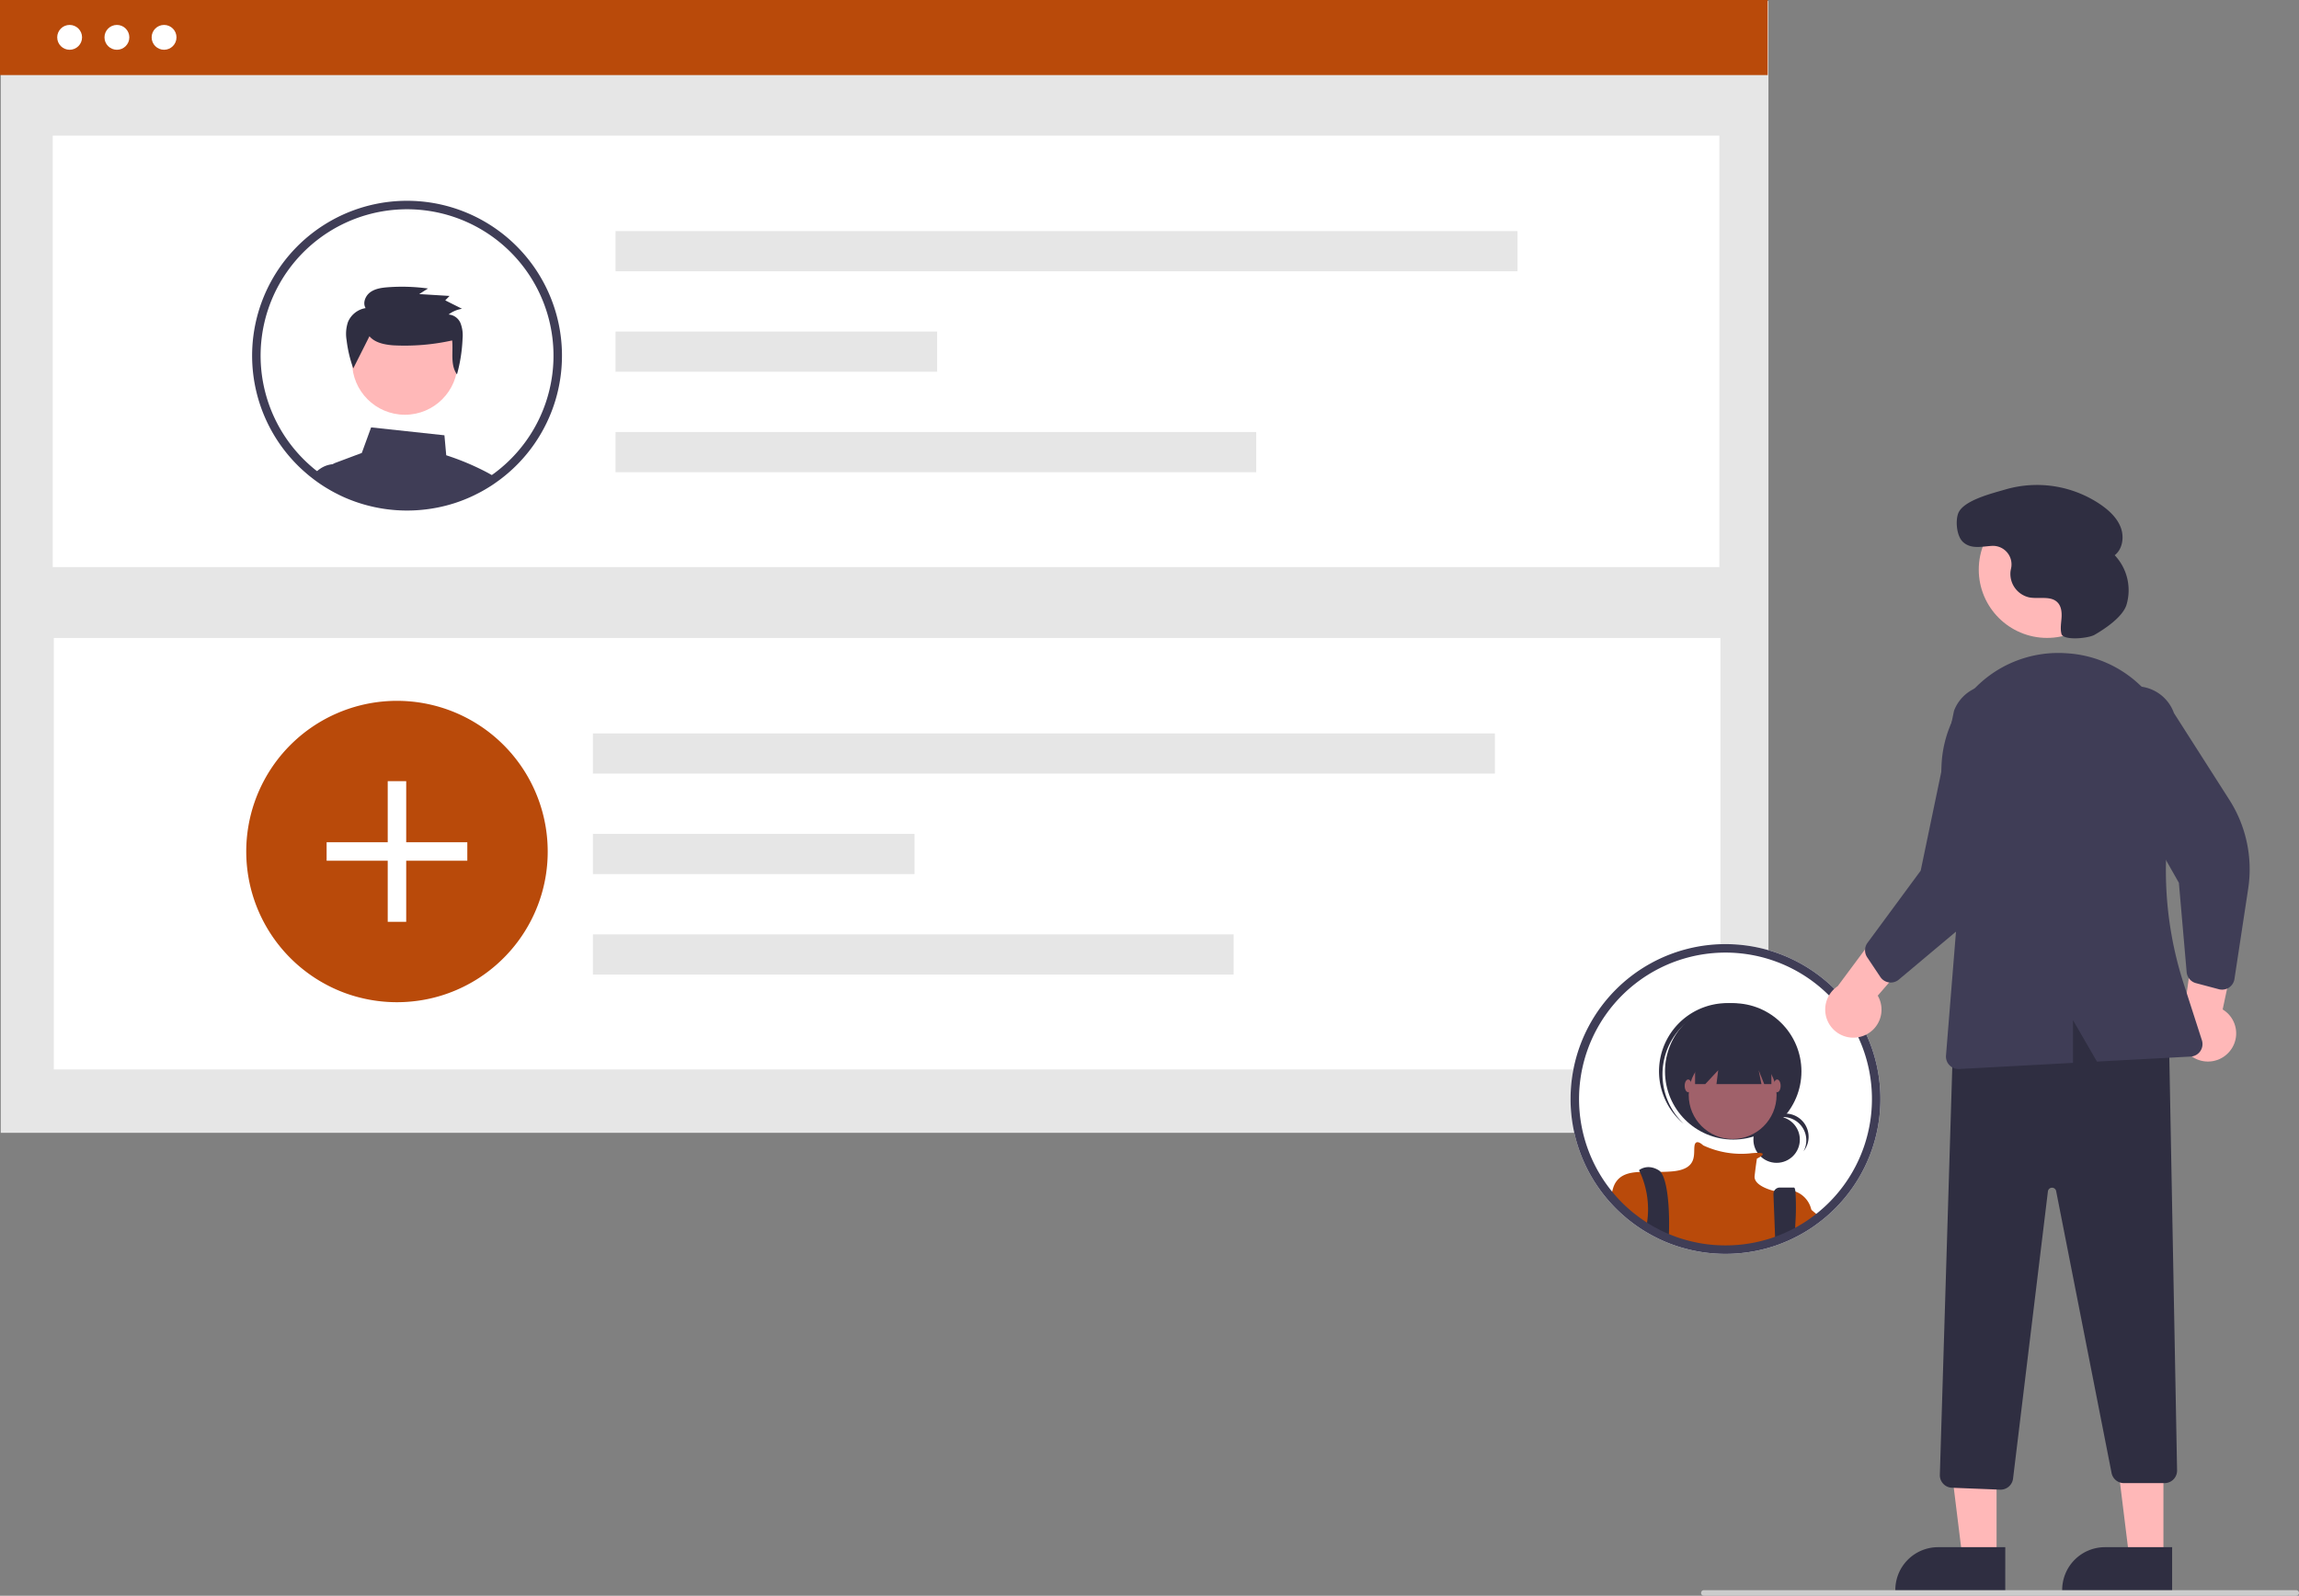 <svg id="bf82748d-d631-447b-a23d-39803926572c" data-name="Layer 1" xmlns="http://www.w3.org/2000/svg" width="826.681" height="573.951" viewBox="0 0 826.681 573.951"><rect x="0" y="0" width="826.681" height="573.951" fill="#808080" stroke="none"/><circle id="b8f08c5c-b476-40dd-b664-770adaae3509" data-name="Ellipse 182" cx="93.108" cy="55.964" r="4.354" fill="#fff"/><circle id="eee44b09-a27a-4be3-8c5b-6b6370df12ff" data-name="Ellipse 183" cx="109.633" cy="55.964" r="4.354" fill="#fff"/><circle id="a2d5f093-6500-400f-8de1-66712a079cc1" data-name="Ellipse 184" cx="126.158" cy="55.964" r="4.354" fill="#fff"/><rect id="e14e0169-ef8c-4de3-8e3e-1fb1636d9038" data-name="Rectangle 266" x="82.529" y="66.193" width="552.899" height="3.073" fill="#fff"/><rect id="ffd44901-e4e1-4980-b03e-373b3661f4a7" data-name="Rectangle 246" x="0.271" y="0.36" width="635.631" height="407.086" fill="#e6e6e6"/><rect id="e89f9aca-511f-49ec-bc12-8613d3bd0166" data-name="Rectangle 264" width="635.631" height="27.004" fill="#b94a0a"/><rect id="ad9dc5de-4949-4eac-9eb5-22ff577a9f6a" data-name="Rectangle 247" x="18.972" y="48.785" width="599.28" height="155.185" fill="#fff"/><rect id="b859c105-7eee-4028-bc04-8285f6faca7e" data-name="Rectangle 259" x="19.351" y="229.471" width="599.28" height="155.185" fill="#fff"/><g id="aa41527c-9c03-4708-86c5-0d027f971362" data-name="Group 31"><rect id="b2d77c21-275f-42a7-94e0-5b816ba20a4e" data-name="Rectangle 250" x="221.34" y="83.115" width="324.331" height="14.455" fill="#e6e6e6"/><rect id="b25a2924-64e6-4438-87d6-1fb43933af96" data-name="Rectangle 251" x="221.34" y="119.252" width="115.639" height="14.455" fill="#e6e6e6"/><rect id="b8fe27c9-e561-42fa-9287-e7ff86698f34" data-name="Rectangle 252" x="221.34" y="155.389" width="230.375" height="14.455" fill="#e6e6e6"/></g><path id="a368706a-11d6-41a2-bd00-6a6054248d43" data-name="Path 952" d="M383.606,469.293a53.91,53.91,0,0,1-8.813,29.627,52.688,52.688,0,0,1-3.965,5.325,54.427,54.427,0,0,1-11.617,10.322q-1.773,1.175-3.645,2.2a53.739,53.739,0,0,1-21.057,6.485c-1.68.164-3.388.242-5.111.242a53.985,53.985,0,0,1-13.988-1.829,51.938,51.938,0,0,1-7.567-2.627q-1.879-.812-3.673-1.765a53.393,53.393,0,0,1-8.165-5.289q-1.783-1.388-3.438-2.926a54.2,54.2,0,1,1,91.039-39.764Z" transform="translate(-186.659 -163.024)" fill="#b94a0a"/><g id="a0fe7a2e-49bf-4761-b17e-3d52136366c5" data-name="Group 32"><rect id="a077c903-9ff8-47f6-8a24-46120c36a494" data-name="Rectangle 273" x="139.42" y="280.966" width="6.645" height="50.592" fill="#fff"/><rect id="a4f09271-2c50-4e11-a9a3-c26018ed4477" data-name="Rectangle 274" x="117.446" y="302.94" width="50.592" height="6.645" fill="#fff"/></g><g id="bd7f0843-9709-4a5c-8b0e-26656563f0b3" data-name="Group 33"><rect id="e4567469-258f-4b3a-88b2-7a234fbc5498" data-name="Rectangle 250-2" x="213.209" y="263.801" width="324.331" height="14.455" fill="#e6e6e6"/><rect id="b26a9710-740f-4201-9a9a-df254658921a" data-name="Rectangle 251-2" x="213.209" y="299.938" width="115.639" height="14.455" fill="#e6e6e6"/><rect id="a1758efc-04f7-4da1-846b-fd169401f4c2" data-name="Rectangle 252-2" x="213.209" y="336.075" width="230.375" height="14.455" fill="#e6e6e6"/></g><circle id="f2fdcd7e-077f-47c5-987d-3f56ec08fcb2" data-name="Ellipse 194" cx="42.039" cy="13.433" r="4.467" fill="#fff"/><circle id="bb8af87f-8865-4134-a554-08faac1a89d0" data-name="Ellipse 195" cx="58.995" cy="13.433" r="4.467" fill="#fff"/><circle id="bd4c0ca0-b96c-4f92-a965-84f83cdee98a" data-name="Ellipse 246" cx="25.039" cy="13.433" r="4.467" fill="#fff"/><path d="M361.898,332.996a92.633,92.633,0,0,0-14.78-6.22l-.65-7.19-26.36-2.84-3.35,9.19-9.46,3.55a4.605,4.605,0,0,0-.96.5h-.01a4.687,4.687,0,0,0-2,3.12,4.792,4.792,0,0,0,.07,1.88l.5,2.05c.72.43,1.46.84,2.2,1.23l.47.24c1.08.56,2.18,1.09,3.31,1.58.23.1.48.2.71.3.02.01.03.01.05.02.53.22,1.06.43,1.6.63a52.557,52.557,0,0,0,5.42,1.74,55.736,55.736,0,0,0,14.37,1.88c1.77,0,3.52-.08,5.25-.25a55.514,55.514,0,0,0,11.64-2.35c.01,0,.02-.01.03-.01a54.634,54.634,0,0,0,6.99-2.77c.01-.01.03-.01.04-.02.51-.24,1-.5,1.5-.75l.24-.12c.4-.21.8-.42,1.2-.64,1-.55,1.98-1.13,2.95-1.75.27-.16.53-.33.8-.51.38-.25.76-.51,1.13-.78C363.867,334.106,362.898,333.536,361.898,332.996Z" transform="translate(-186.659 -163.024)" fill="#3f3d56"/><path d="M312.427,337.426l-1.65-7.45h-4.31a1.031,1.031,0,0,0-.13.01h-.01a9.34,9.34,0,0,0-4.34,1.5,9.612,9.612,0,0,0-2.32,2.08c1.28.97,2.61,1.87,3.98,2.73l.06.03c.39.24.79.48,1.19.71.72.43,1.46.84,2.2,1.23l.47.24c1.08.56,2.18,1.09,3.31,1.58.23.1.48.2.71.3.02.01.03.01.05.02.53.22,1.06.43,1.6.63Z" transform="translate(-186.659 -163.024)" fill="#3f3d56"/><circle cx="145.594" cy="130.191" r="18.985" fill="#ffb8b8"/><path d="M319.507,283.968c1.965,2.326,5.291,2.982,8.359,3.251a78.729,78.729,0,0,0,21.38-1.746c.435,4.212-.75,8.754,1.731,12.219a56.723,56.723,0,0,0,2.015-12.859,12.308,12.308,0,0,0-.712-5.507,5.065,5.065,0,0,0-4.315-3.181,10.815,10.815,0,0,1,4.824-2.062l-6.028-3.029,1.548-1.589-10.913-.668,3.161-2.008a68.541,68.541,0,0,0-14.36-.453c-2.224.164-4.549.477-6.351,1.765s-2.843,3.85-1.724,5.741a8.336,8.336,0,0,0-6.353,5.041,13.458,13.458,0,0,0-.482,6.469,45.854,45.854,0,0,0,2.404,10.171Z" transform="translate(-186.659 -163.024)" fill="#2f2e41"/><path d="M385.637,272.636a55.709,55.709,0,1,0-96.27,52.92c.5.63,1.02,1.26,1.55,1.87.04.04.07.08.11.12a54.035,54.035,0,0,0,4.15,4.28c.38.35.78.71,1.18,1.05.76.68,1.54,1.33,2.35,1.95.32.25.63.5.96.74,1.28.97,2.61,1.87,3.98,2.73l.06.03c.39.24.79.48,1.19.71.72.43,1.46.84,2.2,1.23l.47.24c1.08.56,2.18,1.09,3.31,1.58.23.1.48.2.71.3.02.01.03.01.05.02.53.22,1.06.43,1.6.63a52.557,52.557,0,0,0,5.42,1.74,55.736,55.736,0,0,0,14.37,1.88c1.77,0,3.52-.08,5.25-.25a55.514,55.514,0,0,0,11.64-2.35c.01,0,.02-.01.03-.01a54.634,54.634,0,0,0,6.99-2.77c.01-.01.03-.01.04-.02.51-.24,1-.5,1.5-.75l.24-.12c.4-.21.8-.42,1.2-.64,1-.55,1.98-1.13,2.95-1.75.27-.16.53-.33.8-.51.38-.25.76-.51,1.13-.78.49-.34.98-.69,1.46-1.05.15-.11.31-.22.46-.34a55.689,55.689,0,0,0,18.92-62.68Zm-20.76,60.25c-.33.26-.67.51-1.01.74-.33.25-.66.49-1,.71-.29.21-.58.41-.88.6l-.09.06c-.22.15-.44.29-.66.43q-1.245.78-2.52,1.5c-.09.05-.18.1-.27.15-.38.21-.76.41-1.14.61-.05.03-.11.05-.16.08l-.06.03c-.48.25-.97.49-1.46.72a49.05,49.05,0,0,1-5.83,2.36c-.26.09-.52.18-.78.26a52.454,52.454,0,0,1-11.02,2.24c-1.64.15-3.3.23-4.97.23a51.949,51.949,0,0,1-13.59-1.78,49.382,49.382,0,0,1-6.67-2.26c-.11-.05-.23-.09-.34-.14-.12-.05-.23-.09-.34-.14-.12-.05-.23-.1-.35-.16-.94-.41-1.87-.86-2.78-1.33l-.44-.23c-1.11-.58-2.2-1.2-3.26-1.86-.31-.19-.63-.39-.93-.6-.08-.05-.15-.1-.23-.15-.71-.47-1.42-.96-2.11-1.47-.47-.35-.94-.7-1.4-1.06-.77-.58-1.51-1.2-2.23-1.84-.38-.32-.75-.67-1.11-1a50.811,50.811,0,0,1-4.02-4.16c-.42-.48-.83-.96-1.22-1.46a3.807,3.807,0,0,1-.25-.31,52.659,52.659,0,1,1,73.12,9.23Z" transform="translate(-186.659 -163.024)" fill="#3f3d56"/><path d="M859.728,539.996a55.709,55.709,0,1,0-96.27,52.92c.5.63,1.02,1.26,1.55,1.87.04.04.07.08.11.12a54.137,54.137,0,0,0,4.15,4.28c.38.35.78.71,1.18,1.05.76.68,1.54,1.33,2.35,1.95a54.775,54.775,0,0,0,4.94,3.47l.06.03c1.11.69,2.24,1.33,3.39,1.94l.47.24c1.08.56,2.18,1.09,3.31,1.58.23.1.48.2.71.3.02.01.03.01.05.02a54.116,54.116,0,0,0,7.02,2.37,55.732,55.732,0,0,0,14.37,1.88c1.77,0,3.52-.08,5.25-.25a55.508,55.508,0,0,0,11.64-2.35c.01,0,.02-.01.03-.01a54.606,54.606,0,0,0,6.99-2.77c.01-.01.03-.01.04-.02.51-.24,1-.5,1.5-.75l.24-.12c.4-.21.8-.42,1.2-.64,1-.55,1.98-1.13,2.95-1.75.27-.16.53-.33.8-.51.88-.58,1.75-1.2,2.59-1.83.15-.11.31-.22.46-.34a55.692,55.692,0,0,0,18.92-62.68Z" transform="translate(-186.659 -163.024)" fill="#fff"/><circle id="ee9bd31a-9b73-4888-9087-fea26d3b2b97" data-name="Ellipse 188" cx="638.842" cy="409.897" r="8.349" fill="#2f2e41"/><path id="e473f415-6540-4896-b89f-76a5ac7ad60a" data-name="Path 969" d="M827.827,564.802a8.35,8.35,0,0,1,7.35,12.312,8.347,8.347,0,1,0-13.868-9.172,8.329,8.329,0,0,1,6.519-3.14Z" transform="translate(-186.659 -163.024)" fill="#2f2e41"/><circle id="f79ae9d5-f4b5-4dd5-badc-cc4d2f5593dd" data-name="Ellipse 189" cx="623.24" cy="385.353" r="24.526" fill="#2f2e41"/><path id="f9880a76-ad0b-4c2a-99b0-b23c20a810bd" data-name="Path 970" d="M790.65,533.16a24.522,24.522,0,0,1,33.99-2.572c-.2-.191-.4-.383-.607-.568a24.526,24.526,0,0,0-32.73,36.535q.07.063.14.125c.208.185.422.36.635.537a24.522,24.522,0,0,1-1.427-34.057Z" transform="translate(-186.659 -163.024)" fill="#2f2e41"/><circle id="b01904a1-9532-4133-8cbd-470829617487" data-name="Ellipse 190" cx="623.032" cy="393.875" r="15.796" fill="#a0616a"/><path d="M837.958,598.056v5.3c-.97.62-1.95,1.2-2.95,1.75-.4.22-.8.43-1.2.64l-.24.12c-.5.25-.99.51-1.5.75-.01.01-.03.01-.04.02a54.606,54.606,0,0,1-6.99,2.77c-.01,0-.02.01-.03.01a55.508,55.508,0,0,1-11.64,2.35c-1.73.17-3.48.25-5.25.25a55.732,55.732,0,0,1-14.37-1.88,54.116,54.116,0,0,1-7.02-2.37c-.02-.01-.03-.01-.05-.02-.23-.1-.48-.2-.71-.3-1.13-.49-2.23-1.02-3.31-1.58l-.47-.24c-1.15-.61-2.28-1.25-3.39-1.94l-.06-.03a54.775,54.775,0,0,1-4.94-3.47c-.81-.62-1.59-1.27-2.35-1.95-.4-.34-.8-.7-1.18-1.05a54.137,54.137,0,0,1-4.15-4.28,20.23,20.23,0,0,1,.76-3.07l.01-.01a4.489,4.489,0,0,1,.21-.5,3.988,3.988,0,0,1,.19-.42c1.79-3.35,5.03-4.18,9.05-4.36,2.27-.1,4.78.01,7.43-.02,1.4-.01,2.85-.06,4.3-.19,9.15-.83,7.49-6.23,7.9-9.14.41-2.82,2.95-.38,3.12-.22l.01.01a32.271,32.271,0,0,0,16.6,2.91c.98-.12,1.96-.19,2.94-.22,2.58-.03,2.02.71,1.13,1.32a11.183,11.183,0,0,1-1.35.76s-.41,2.5-.83,6.24c-.4,3.58,6.46,5.26,7.03,5.39a.061.061,0,0,0,.04.01,13.773,13.773,0,0,1,7.61.2h.01A9.018,9.018,0,0,1,837.958,598.056Z" transform="translate(-186.659 -163.024)" fill="#b94a0a"/><path d="M786.827,604.486c0,.74-.02,1.45-.05,2.12-.01.4-.03.79-.05,1.16-.02-.01-.03-.01-.05-.02-.23-.1-.48-.2-.71-.3-1.13-.49-2.23-1.02-3.31-1.58l-.47-.24c-1.15-.61-2.28-1.25-3.39-1.94.03-.35.08-.7.13-1.05.11-.77.2-1.55.26-2.32a32.184,32.184,0,0,0-2.85-15.76v-.01c-.2-.4-.32-.62-.32-.62s2.91-2.5,7.06,0a2.498,2.498,0,0,1,.69.6C786.268,587.476,786.947,597.396,786.827,604.486Z" transform="translate(-186.659 -163.024)" fill="#2f2e41"/><path d="M832.237,603.126c-.04,1.12-.1,2.29-.17,3.48v.01c-.01.01-.03.01-.04.02a54.606,54.606,0,0,1-6.99,2.77c-.01,0-.02.01-.03.01l-.11-2.81-.01-.37-.53-13.68a2.295,2.295,0,0,1,2.29-2.4h5.07c.25,0,.43.51.55,1.43v.01A86.661,86.661,0,0,1,832.237,603.126Z" transform="translate(-186.659 -163.024)" fill="#2f2e41"/><path id="a05c59bd-0311-408b-a800-ed606f18fbbf" data-name="Path 975" d="M796.181,537.154v15.8h3.658l4.655-4.988-.623,4.988h16.17l-1-4.988,2,4.988h2.578v-15.8Z" transform="translate(-186.659 -163.024)" fill="#2f2e41"/><ellipse id="af122121-1c1b-4817-a566-2298b147ce18" data-name="Ellipse 191" cx="607.028" cy="390.55" rx="1.247" ry="2.286" fill="#a0616a"/><ellipse id="bec83a12-853e-4dd5-94d0-e2c2a5b21156" data-name="Ellipse 192" cx="639.037" cy="390.55" rx="1.247" ry="2.286" fill="#a0616a"/><path d="M841.347,601.016c-.84.63-1.71,1.25-2.59,1.83-.27.18-.53.35-.8.51-.97.62-1.95,1.2-2.95,1.75-.4.22-.8.43-1.2.64v-11.02s1.6,1.28,4.15,3.41c.32.27.65.55,1,.85C839.697,599.606,840.498,600.286,841.347,601.016Z" transform="translate(-186.659 -163.024)" fill="#b94a0a"/><path d="M859.728,539.996a55.709,55.709,0,1,0-96.27,52.92c.5.63,1.02,1.26,1.55,1.87.04.04.07.08.11.12a54.137,54.137,0,0,0,4.15,4.28c.38.35.78.71,1.18,1.05.76.68,1.54,1.33,2.35,1.95a54.775,54.775,0,0,0,4.94,3.47l.06.03c1.11.69,2.24,1.33,3.39,1.94l.47.24c1.08.56,2.18,1.09,3.31,1.58.23.1.48.2.71.3.02.01.03.01.05.02a54.116,54.116,0,0,0,7.02,2.37,55.732,55.732,0,0,0,14.37,1.88c1.77,0,3.52-.08,5.25-.25a55.508,55.508,0,0,0,11.64-2.35c.01,0,.02-.01.03-.01a54.606,54.606,0,0,0,6.99-2.77c.01-.01.03-.01.04-.02.51-.24,1-.5,1.5-.75l.24-.12c.4-.21.8-.42,1.2-.64,1-.55,1.98-1.13,2.95-1.75.27-.16.53-.33.8-.51.88-.58,1.75-1.2,2.59-1.83.15-.11.31-.22.46-.34a55.692,55.692,0,0,0,18.92-62.68Zm-20.76,60.25c-.33.26-.67.51-1.01.74-.33.25-.66.49-1,.71-.29.21-.58.41-.88.6-.25.17-.5.33-.75.49q-1.244.78-2.52,1.5c-.09.05-.18.1-.271.15-.38.21-.76.41-1.14.61-.05.03-.11.05-.16.08l-.06.03c-.48.25-.97.49-1.46.72a49.028,49.028,0,0,1-5.83,2.36c-.26.09-.52.18-.78.26a52.456,52.456,0,0,1-11.02,2.24c-1.64.15-3.3.23-4.97.23a51.952,51.952,0,0,1-13.59-1.78,49.391,49.391,0,0,1-6.67-2.26c-.23-.09-.46-.19-.68-.28-.12-.05-.23-.1-.35-.16-.94-.41-1.87-.86-2.78-1.33l-.44-.23c-1.11-.58-2.2-1.2-3.26-1.86-.39-.24-.78-.49-1.16-.75-1.2-.79-2.37-1.64-3.51-2.53-.77-.58-1.51-1.2-2.23-1.84-.38-.32-.75-.67-1.11-1a50.883,50.883,0,0,1-4.02-4.16c-.42-.48-.83-.96-1.22-1.46a3.801,3.801,0,0,1-.25-.31,52.659,52.659,0,1,1,73.12,9.23Z" transform="translate(-186.659 -163.024)" fill="#3f3d56"/><path d="M856.591,535.628a10.056,10.056,0,0,0,5.277-14.488L885.227,494.096l-18.414-2.397-19.359,26.048a10.11,10.11,0,0,0,9.137,17.88Z" transform="translate(-186.659 -163.024)" fill="#ffb8b8"/><path d="M988.255,541.342a10.056,10.056,0,0,0-2.363-15.237l7.425-34.955-17.288,6.779-4.401,32.155a10.11,10.11,0,0,0,16.626,11.259Z" transform="translate(-186.659 -163.024)" fill="#ffb8b8"/><polygon points="717.931 560.49 705.671 560.489 699.839 513.201 717.933 513.202 717.931 560.49" fill="#ffb8b8"/><path d="M907.717,735.398l-39.531-.001v-.5A15.386,15.386,0,0,1,883.573,719.511h.001l24.144.001Z" transform="translate(-186.659 -163.024)" fill="#2f2e41"/><polygon points="777.931 560.49 765.671 560.489 759.839 513.201 777.933 513.202 777.931 560.49" fill="#ffb8b8"/><path d="M967.717,735.398l-39.531-.001v-.5A15.386,15.386,0,0,1,943.573,719.511h.001l24.144.001Z" transform="translate(-186.659 -163.024)" fill="#2f2e41"/><path d="M905.868,698.822l-17.355-.694a4.514,4.514,0,0,1-4.318-4.634l4.889-160.379.319-.115c30.416-11.003,55.578-10.171,76.926,2.54l.239.143,2.929,156.202a4.5,4.5,0,0,1-4.499,4.585h-14.634a4.51,4.51,0,0,1-4.416-3.632L926.014,591.429a1.5,1.5,0,0,0-2.961.109L910.515,694.868a4.526,4.526,0,0,1-4.469,3.957C905.987,698.825,905.927,698.824,905.868,698.822Z" transform="translate(-186.659 -163.024)" fill="#2f2e41"/><circle cx="736.092" cy="204.882" r="24.561" fill="#ffb8b8"/><path d="M864.891,516.106a4.506,4.506,0,0,1-2.091-1.686l-4.746-7.102a4.515,4.515,0,0,1,.119-5.169l19.132-25.968,11.986-57.511a14.497,14.497,0,1,1,27.017,10.52l-5.665,36.602a46.374,46.374,0,0,1-16.024,28.441L869.435,515.367a4.505,4.505,0,0,1-3.528,1.008A4.455,4.455,0,0,1,864.891,516.106Z" transform="translate(-186.659 -163.024)" fill="#3f3d56"/><path d="M987.206,518.712a4.506,4.506,0,0,1-2.683.116l-8.254-2.195a4.515,4.515,0,0,1-3.326-3.959l-2.796-32.133-29.002-51.089a14.497,14.497,0,1,1,27.231-9.954l19.931,31.217a46.373,46.373,0,0,1,6.763,31.936l-4.941,32.504a4.505,4.505,0,0,1-1.982,3.087A4.455,4.455,0,0,1,987.206,518.712Z" transform="translate(-186.659 -163.024)" fill="#3f3d56"/><path d="M895.887,411.524a41.822,41.822,0,0,1,33.537-13.56q.616.038,1.227.086h0a41.734,41.734,0,0,1,30.16,16.646,42.362,42.362,0,0,1,7.525,34.145,132.361,132.361,0,0,0,3.497,67.876l6.589,20.459a4.499,4.499,0,0,1-4.042,5.872l-33.685,1.811-8.62-14.89v15.353l-40.941,2.201c-.082.005-.163.007-.243.007a4.5,4.5,0,0,1-4.484-4.861l4.627-57.382-5.804-38.973A42.089,42.089,0,0,1,895.887,411.524Z" transform="translate(-186.659 -163.024)" fill="#3f3d56"/><path d="M939.821,391.354c-2.274,1.308-11.262,2.176-11.903-.368l-.014-.056c-.446-1.864-.076-3.811.052-5.723s-.059-4.013-1.362-5.419c-2.428-2.621-6.748-1.232-10.258-1.894a8.664,8.664,0,0,1-6.74-9.253c.05-.398.128-.795.216-1.193a6.673,6.673,0,0,0-6.927-8.081c-3.548.203-7.378,1.278-10.314-1.35-2.27-2.032-2.824-7.322-1.827-10.201,1.676-4.838,12.414-7.371,17.102-8.764a40.62,40.62,0,0,1,34.43,5.65c2.961,2.087,5.727,4.71,6.989,8.106s.653,7.68-2.193,9.922a18.332,18.332,0,0,1,4.246,17.806C949.915,385.063,943.206,389.406,939.821,391.354Z" transform="translate(-186.659 -163.024)" fill="#2f2e41"/><path d="M1012.341,736.976h-213a1,1,0,0,1,0-2h213a1,1,0,0,1,0,2Z" transform="translate(-186.659 -163.024)" fill="#ccc"/></svg>